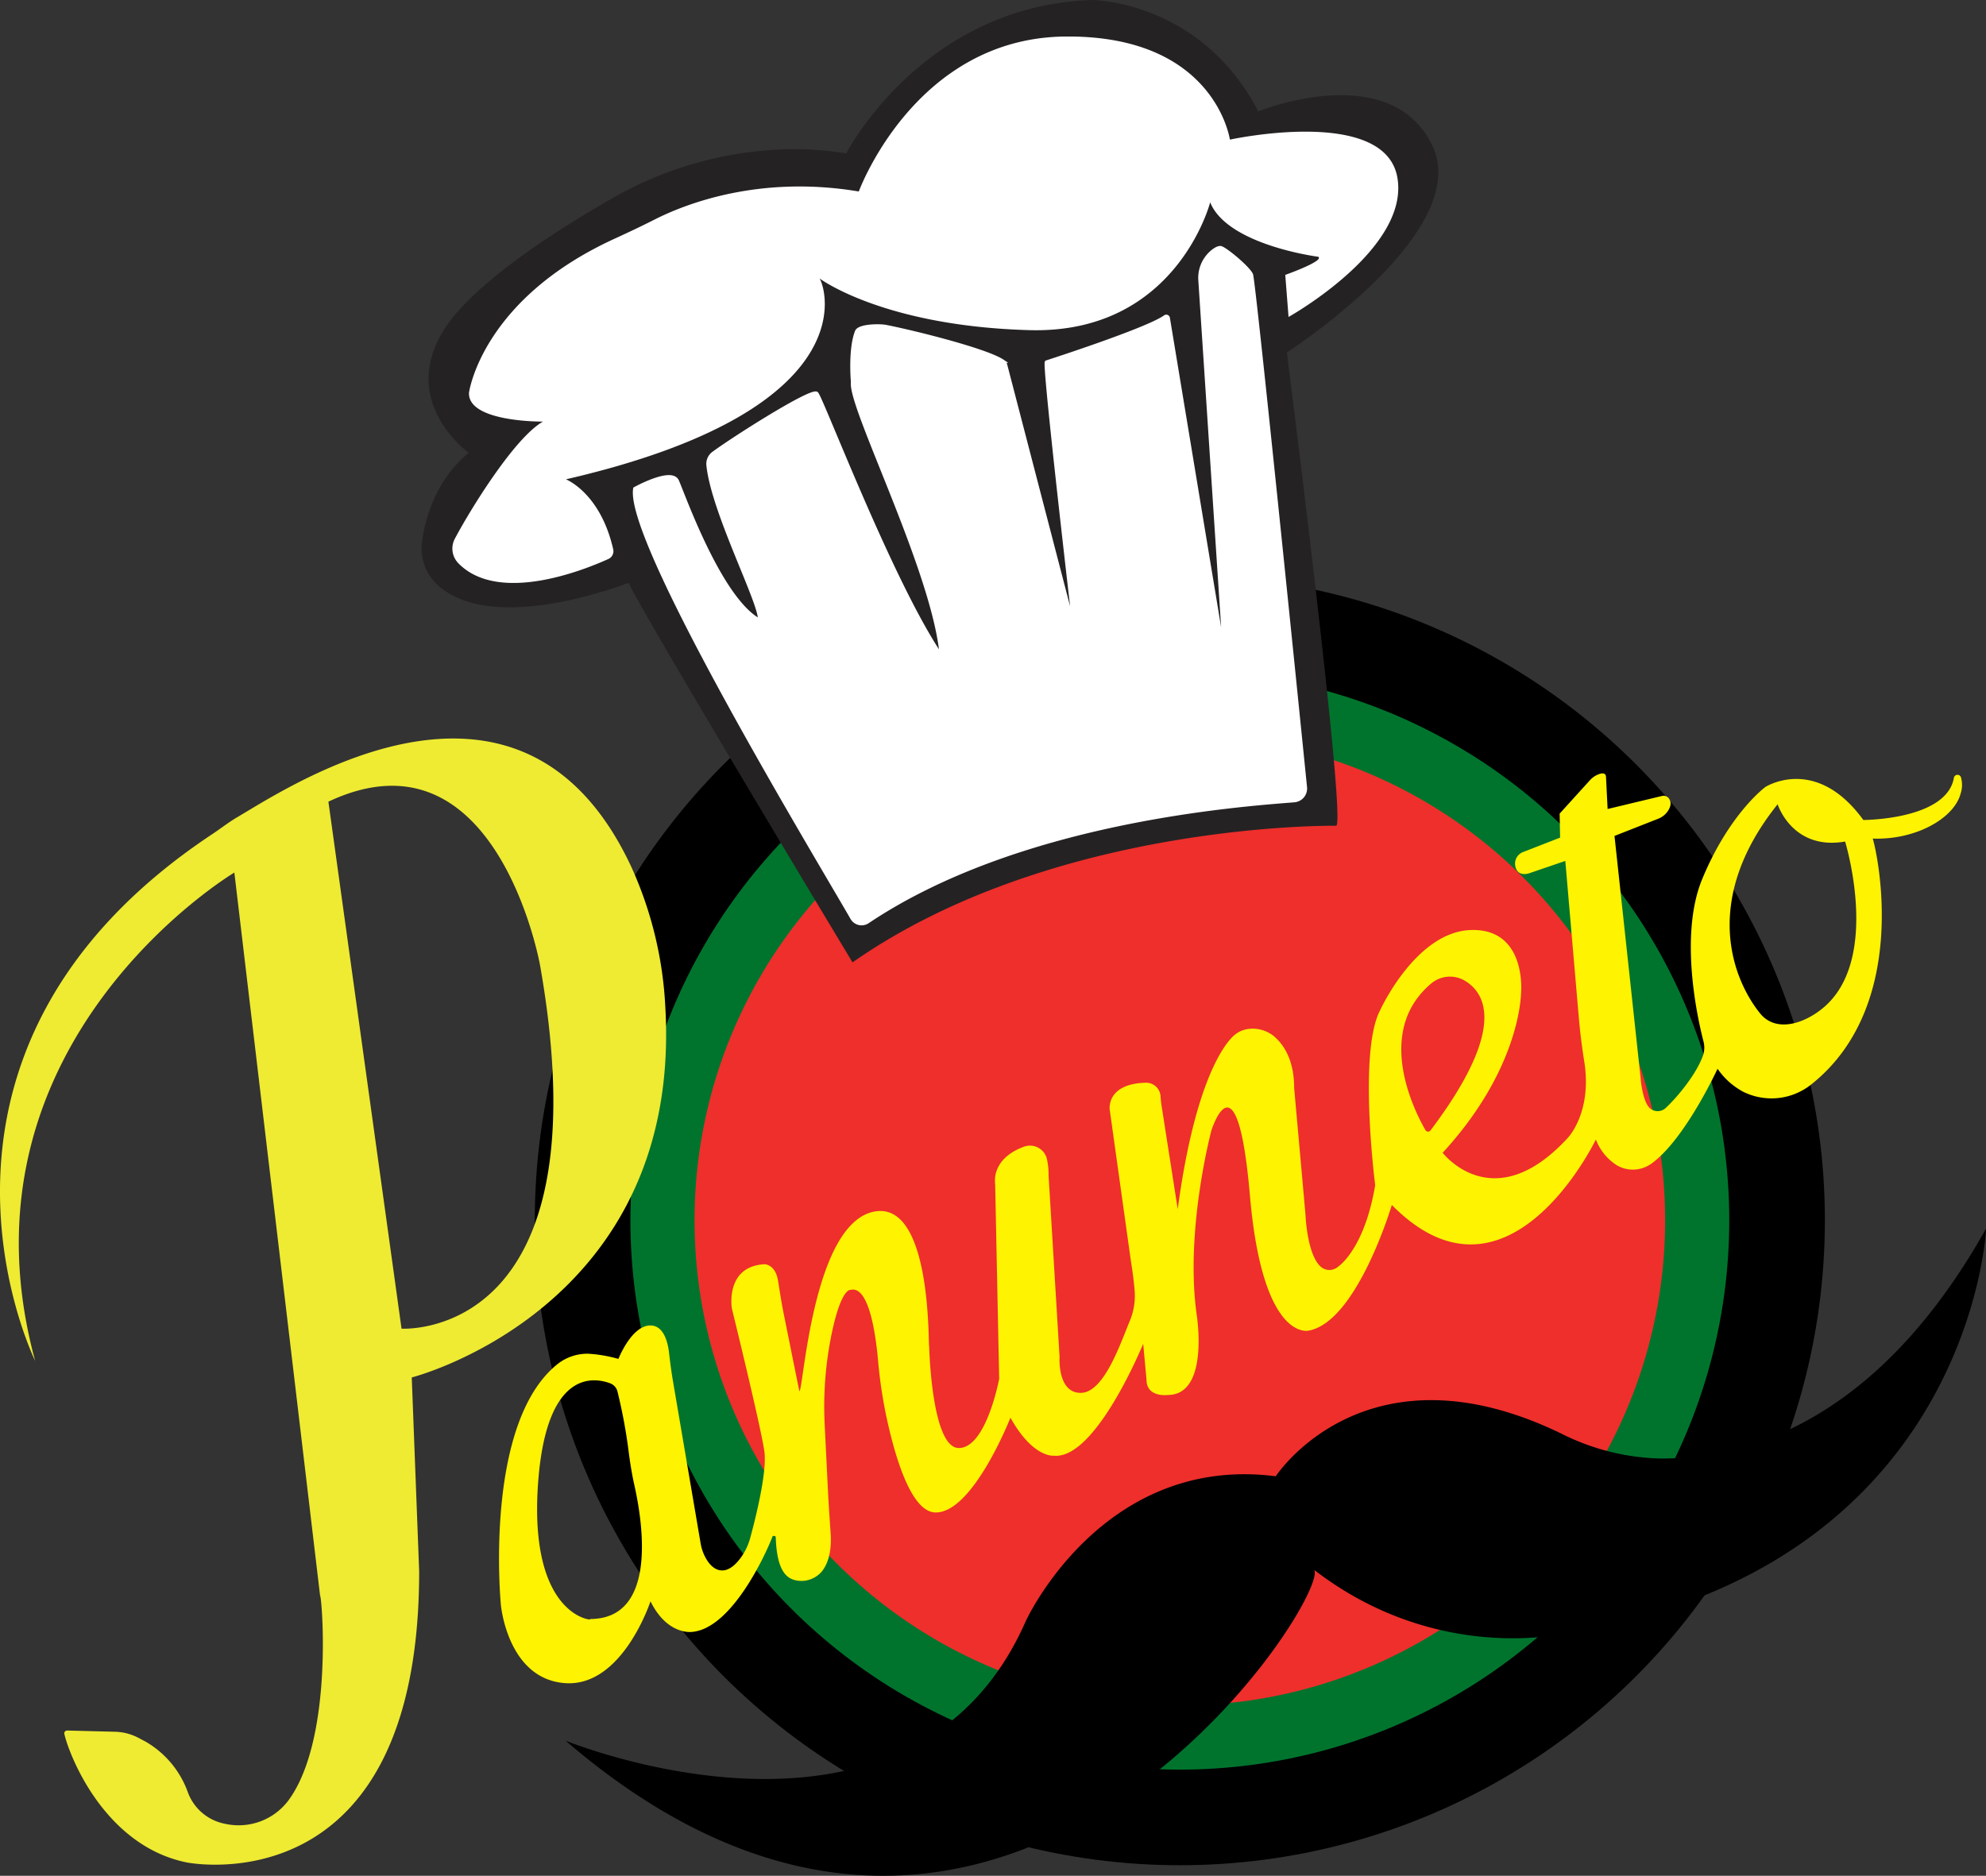 <svg id="Layer_1" data-name="Layer 1" xmlns="http://www.w3.org/2000/svg" viewBox="0 0 602.28 568.97"><rect x="0" y="0" width="602.28" height="568.97" fill="#333333" stroke="none"/><defs><style>.cls-1{fill:#00742d;stroke:#000;stroke-width:29px;}.cls-1,.cls-8{stroke-miterlimit:10;}.cls-2{fill:#e2e50f;}.cls-3{fill:#ee2f2c;}.cls-4{fill:#eeeb32;}.cls-5{fill:#fef300;}.cls-6{fill:#252223;}.cls-7,.cls-8{fill:#fff;}.cls-8{stroke:#fff;}</style></defs><title>Paninieto</title><circle class="cls-1" cx="357.8" cy="370.15" r="181.12"/><circle class="cls-2" cx="302.81" cy="329.49" r="10.66"/><circle class="cls-3" cx="357.8" cy="370.15" r="147.17"/><path class="cls-4" d="M298.61,316.15a116.38,116.38,0,0,0-10.2-42.35C255.13,202,185,249,168.78,258.49c-2.65,1.56-5.05,3.46-7.61,5.16C61.32,329.93,107.5,423.38,107.5,423.38c-26.27-96.44,60.41-148.1,60.41-148.1l26,219.33c.55.07,4.22,43.56-9.68,62.21a18.86,18.86,0,0,1-19.08,7,15,15,0,0,1-11.34-9.57A29.09,29.09,0,0,0,141,538.89l-1.89-1a16.14,16.14,0,0,0-7.4-2l-14.49-.37a.85.85,0,0,0-.87,1c1.39,6.28,12,33.86,37.06,39,0,0,70.55,14.42,70.55-88.31l-2.25-58.79S303.84,407.59,298.61,316.15Zm-80,97.47L196.43,253.77c51-24,64.17,49.53,64.17,49.53C280.86,417.75,218.57,413.62,218.57,413.62Z" transform="translate(-96.84 -10.61)"/><path class="cls-5" d="M691.49,246.29a1.11,1.11,0,0,0-2.1.22c-2.19,12.82-27.47,12.82-27.47,12.82-14.43-19.85-29.72-10-29.72-10s-10.92,8-19.18,28c-7,17.1-1.38,42.21.42,49.16a7.38,7.38,0,0,1-.17,4.34c-2.2,6.13-8.45,13.26-11.3,15.87a3.56,3.56,0,0,1-5.24-.44c-2-2.78-2.39-9-2.39-9l-7.88-73.09L599.6,259a6.26,6.26,0,0,0,3.2-2.63c.94-1.6.77-2.54.22-3.48a2,2,0,0,0-2.14-.85L584.37,256l-.48-9.57c0-1.52-1.25-1.37-2.37-.92a6.91,6.91,0,0,0-2.54,1.79l-9.16,10.1.14,7.28L558.87,269a3.76,3.76,0,0,0-2.45,4.51c.75,3.2,4.12,2,4.12,2l11-3.76,4.15,48.2c.39,4.17.9,8.33,1.57,12.47,2.54,15.69-5,23.37-5,23.37-22.57,24.55-37.92,4.48-37.92,4.48,23.83-25.89,23.75-48.36,23.8-48.68,0,0,1.7-19.32-15.12-18.89s-27.69,24.44-27.69,24.44c-6.62,12.76-1.45,52.95-1.45,52.95-2.7,16.14-8.69,23.06-11.67,25.06a4,4,0,0,1-4.78-.26c-4.25-3.7-4.68-15.83-4.68-15.83l-3.44-38.43c0-8.06-2.83-12.7-5.72-15.35-3.23-3-8.71-3.67-12.12-.91,0,0-11.35,7.34-17.47,53l-4.93-31.56c-.13-.89-.2-1.78-.29-2.68,0-.19,0-.37-.06-.54a4.36,4.36,0,0,0-4.5-3.56c-11.94.33-10.85,8.13-10.85,8.13l6.45,46.12c.62,3.82.95,6.73,1.11,8.88a19.55,19.55,0,0,1-1.42,9c-3,7.22-7.92,22-15,21.94s-6.34-10.89-6.34-10.89l-3.34-55.09a21,21,0,0,0-.54-5.13,5.29,5.29,0,0,0-7-3.53c-8.45,3.14-8.8,8.87-8.71,10.54,0,.53.06,1.06.07,1.58l1.2,58.25s-3.89,21-12.23,21-9-31-9-31c-.35.25.92-43.45-16.29-40.78-19.1,3-21.83,54.52-23.08,54.55l-4.72-23.39c-.68-3.36-1.19-6.75-1.74-10.13-.81-5-4.07-5-4.07-5-12.1.64-9.93,13.45-9.93,13.45s8.68,35.31,9.84,43.24c.92,6.25-2.7,20.55-4.26,26.27a18.38,18.38,0,0,1-3.28,6.59c-1.37,1.73-3.19,3.33-5.22,3.33-2.39,0-4.05-2-5.07-3.88a13.85,13.85,0,0,1-1.5-4.42l-8.38-49.15c-.48-2.86-.86-5.74-1.19-8.63-.37-3.12-1.55-8-5.4-8.22-5.85-.33-9.95,10.14-9.95,10.14a42.63,42.63,0,0,0-9.09-1.57,14.59,14.59,0,0,0-9.3,3.08c-22.65,18-17.25,73.14-17.25,73.14s2,22.41,19.43,23.69,25.94-24.82,25.94-24.82c5.08,10.33,12.51,9.29,12.51,9.29,12-.88,22.39-23.4,24.52-29,.09-.24.94-.1.95.16.3,10.09,3.16,12.57,6.05,13.18a8.11,8.11,0,0,0,8-2.77c2.67-3.39,2.82-8.4,2.61-11.48-.26-3.57-.66-9.42-.82-13l-1-20.07a109.23,109.23,0,0,1,2.14-27.53c2.89-13.83,5.63-13.22,5.63-13.22,5.59-1.52,7.69,13.22,8.41,21.32a143.49,143.49,0,0,0,3,19.22c2.67,11.79,7.41,26.71,14.31,26.95,11.42.4,22.85-28.74,22.85-28.74,6.92,12.41,13.26,11.53,13.26,11.53,12.68,1.12,27-33.95,27-33.95l1,10.89c0,5.52,6.51,4.64,6.51,4.64,12.76-.08,8.67-24.66,8.67-24.66-3.5-25.62,4.5-55.56,4.5-55.56s7.81-25,11.68,19.69,17.85,41,17.85,41c14.68-2.72,25.19-38.11,25.19-38.11,35.19,35.71,61.88-19.86,61.88-19.86a16,16,0,0,0,6.22,7.74,9.6,9.6,0,0,0,10.68-.46c10.16-7.32,20-28.74,20-28.74a21.94,21.94,0,0,0,7.81,7,19.3,19.3,0,0,0,20.69-2.3c31.44-25.1,18.91-74.22,18.54-74.51,13,.48,24.69-6.09,26.69-13.69A8.25,8.25,0,0,0,691.49,246.29ZM275.58,501.69c3.26.59-18.85,1.45-15.51-41.85,2.6-33.71,16.78-31.52,21.8-29.64a3.56,3.56,0,0,1,2.21,2.43,159.47,159.47,0,0,1,3.45,18.63c.44,3.4,1,6.79,1.76,10.15C291.81,472.78,296.25,501.88,275.58,501.69ZM529.14,353.42c-3.22-5.57-15.7-29.83,1.74-44.5a8.83,8.83,0,0,1,10-.95c6.49,3.75,13.11,14.58-10.23,45.54A.93.93,0,0,1,529.14,353.42Zm120.8-37.27c-5.89,5-14.52,7.8-19.35,1.82-8.18-10.15-18-34.26,5.34-63.41,0,0,4.45,14.09,20.46,11.31C656.39,265.87,667.32,301.3,649.94,316.15Z" transform="translate(-96.84 -10.61)"/><path d="M268.33,538.58s104.79,43,139.6-36.27c0,0,23.14-50.66,75.8-43.91,0,0,27.13-41.8,86.63-12.93A70.09,70.09,0,0,0,600,453c24.55.31,65.5-9.75,99.16-69.75,0,0-4.5,102.81-127.21,122.7,0,0-39,9.76-76.55-19.14C500.25,495.44,400.1,651.84,268.33,538.58Z" transform="translate(-96.84 -10.61)"/><path class="cls-6" d="M287.47,187.38s-42.06,16.74-58.61,0a15.06,15.06,0,0,1-4-12.78c1-7,4.23-18.5,14.12-26.64,0,0-21-15-7.84-36.78,8.5-14.09,33.67-30.23,50.37-39.85a112.43,112.43,0,0,1,54.33-15.46,96.58,96.58,0,0,1,17.63,1.28s22.89-44.66,74.29-46.53c0,0,33-.14,50.66,33.77,0,0,39.69-16.14,52.68,10.13s-44,63-44,63,18,141.15,15,143.56c0,0-85.55-1.34-146.72,41.44C355.39,302.55,292.14,197.55,287.47,187.38Z" transform="translate(-96.84 -10.61)"/><path class="cls-7" d="M268.46,156s10.46,4.06,14.35,21.26a2.57,2.57,0,0,1-1.45,2.89c-7.18,3.27-33.36,13.89-45.58,1.24a6.36,6.36,0,0,1-1-7.38c4.47-8.47,18-30.56,26.72-35.52,0,0-22.84.25-22.43-8.76,0,0,3.73-28.23,44.21-46.74,4-1.84,8.05-3.74,12-5.75,9.34-4.75,31.81-13.61,62-8.55,0,0,17-46.53,62.54-47s50,31.27,50,31.27,47-10.25,50.79,11.51-33,42.28-33,42.28l-1-12.76s12-4.25,10-5.5c0,0-27.52-3.51-32.77-16.51,0,0-10.23,40-54.79,38.77s-63.79-15.76-63.79-15.76C345.84,94.49,363.82,134,268.46,156Z" transform="translate(-96.84 -10.61)"/><path class="cls-8" d="M327.18,198.77c.63-4.67-14.21-32.83-15.63-47.13a4,4,0,0,1,1.64-3.58c6.25-4.61,29.72-19.51,31.32-18.13,1.42,1.24,21.83,55.11,36.79,78.1,1.36,2.11,1,.91.81-.34-3.17-25.87-27.75-73.91-26.72-81.13,0,0-.92-10,1.23-15.41.73-1.81,6.95-1.88,8.87-1.5,8.51,1.67,30.56,7.16,35.49,10.52a2.15,2.15,0,0,1,.85,1.23l20.86,80.21s-9.38-80.18-8.51-81.18c0,0,30.54-9.82,36-13.77a.61.61,0,0,1,.95.41L468.33,211,460.75,95.7a10.35,10.35,0,0,1,4.31-9.23c.84-.58,1.62-.9,2.16-.69,1.87.75,8.25,6.13,9.13,8.13.79,1.82,13.95,131.5,16.37,155.5a3.7,3.7,0,0,1-3.38,4.06c-16.73,1.34-83.43,6-129.3,36.72a3.36,3.36,0,0,1-4.85-1.13c-10.93-19-68.55-114.32-65.84-130.23,0,0,11.13-6.21,12.89-2.34S315.18,192.3,327.18,198.77Z" transform="translate(-96.84 -10.61)"/></svg>